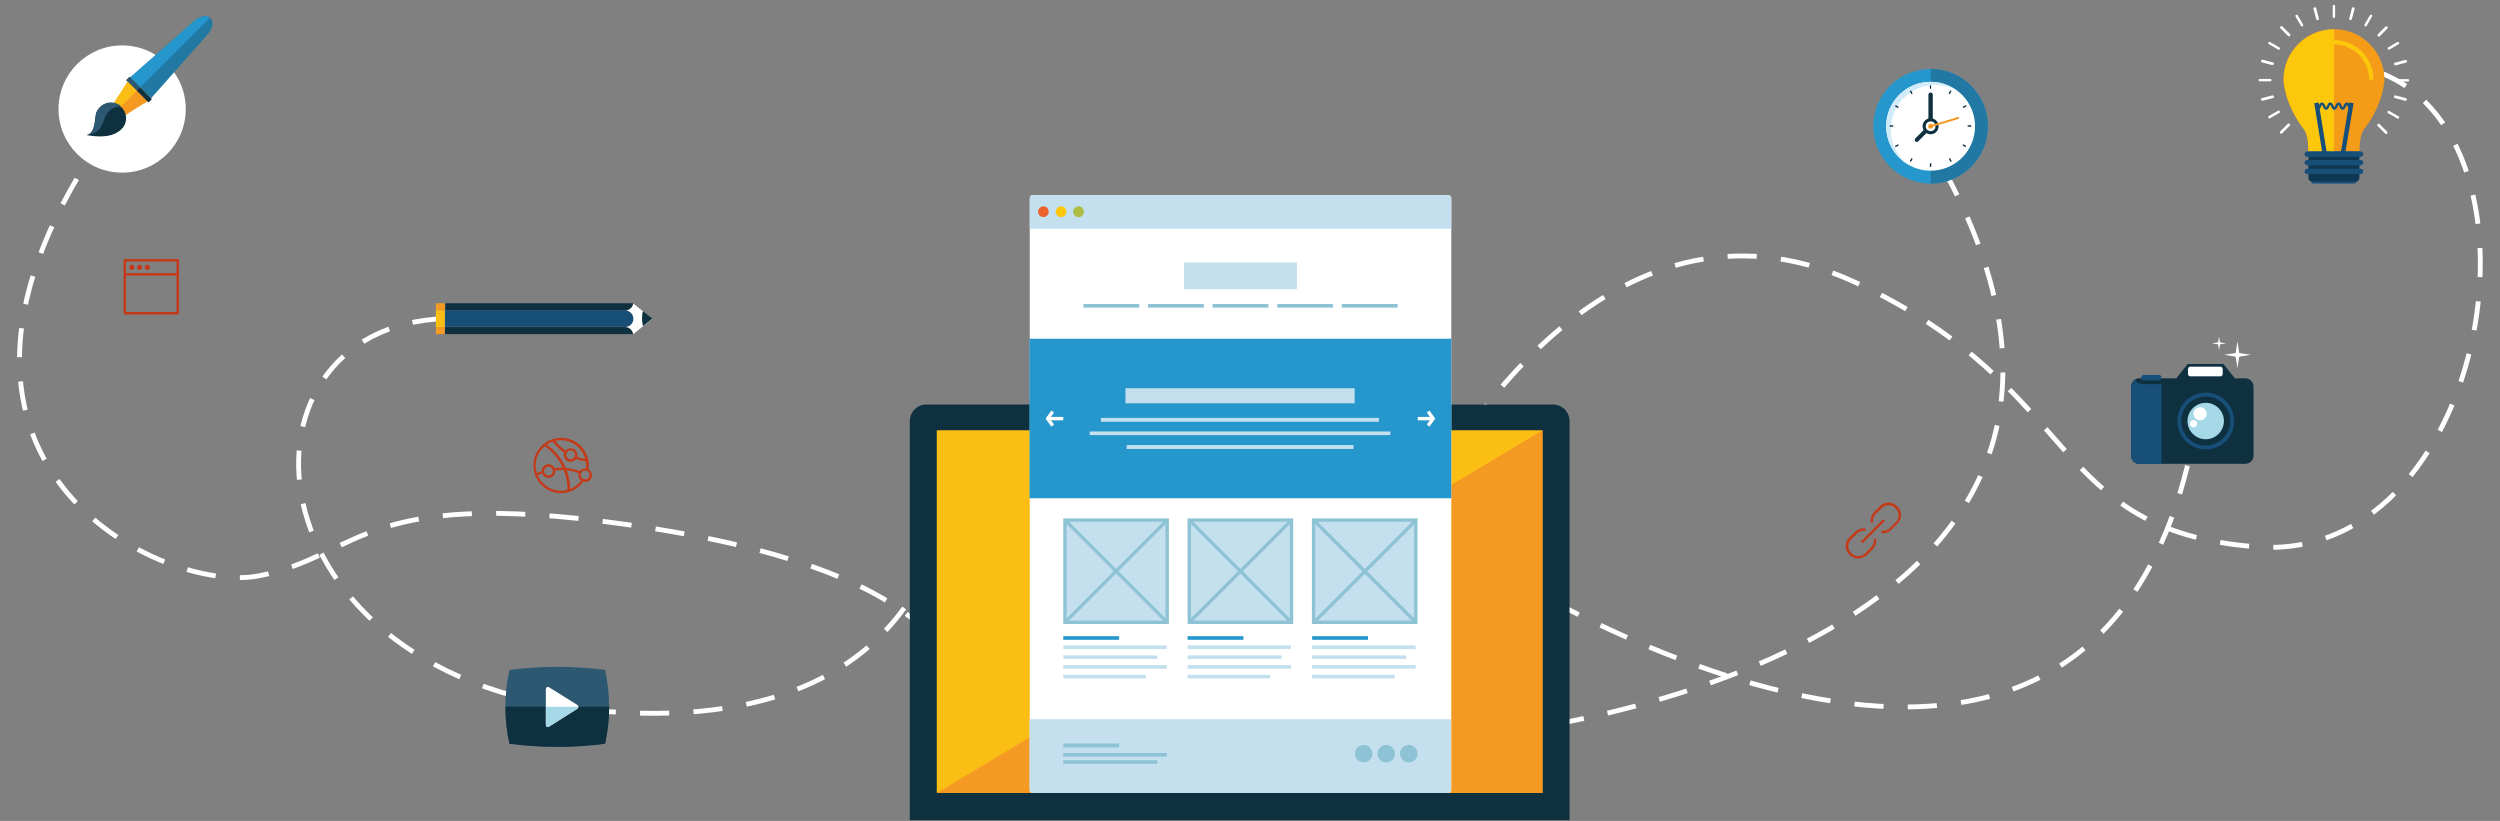 <?xml version="1.0" encoding="utf-8"?>
<!-- Generator: Adobe Illustrator 19.0.0, SVG Export Plug-In . SVG Version: 6.00 Build 0)  -->
<svg version="1.1" id="Layer_1" xmlns="http://www.w3.org/2000/svg" xmlns:xlink="http://www.w3.org/1999/xlink" x="0px" y="0px"
	 viewBox="0 0 1029.6 338.1" style="enable-background:new 0 0 1029.6 338.1;" xml:space="preserve">
<rect x="0" y="0" width="1029.6" height="338.1" fill="#808080" stroke="none"/>
<style type="text/css">
	.st0{fill:none;stroke:#FFFFFF;stroke-width:2;stroke-miterlimit:10;stroke-dasharray:12,10;}
	.st1{fill:#0E303F;}
	.st2{fill:#FBBE14;}
	.st3{fill:#F49921;}
	.st4{fill:#FFFFFF;}
	.st5{fill:#C4E0EE;}
	.st6{fill:#2597CC;}
	.st7{fill:#8EC3D5;}
	.st8{fill:none;}
	.st9{fill:#B0BD45;}
	.st10{fill:#FDC70C;}
	.st11{fill:#EB622B;}
	.st12{fill:#174F79;}
	.st13{fill:#F49C18;}
	.st14{fill:#0E3753;}
	.st15{fill:#2178A2;}
	.st16{fill:#2D5871;}
	.st17{fill:#A5D9E7;}
	.st18{fill:#C43917;}
	.st19{fill:#D1EBFA;}
</style>
<g id="XMLID_53_">
	<path id="XMLID_55_" class="st0" d="M391.8,280.1c0,0,3-42.6-123.2-62.5c-120.3-19-118.6,11.1-162.2,19.6
		C65.8,245-54.7,187.6,49.3,47"/>
	<path id="XMLID_595_" class="st0" d="M391.8,188.4c0,0,5.4,115.2-141,104.7c-154-11-161.2-164-62.5-161.9"/>
	<path id="XMLID_592_" class="st0" d="M601.5,225.5c0,0,256.3,172.7,301.3-42.1"/>
	<path id="XMLID_593_" class="st0" d="M618.8,301.7c0,0,298.5-32.8,177-240.3"/>
	<path id="XMLID_591_" class="st0" d="M593.5,195c0,0,67-126.8,170.6-78.7c94.5,43.9,78.6,102.2,165.1,108.9
		c100,7.7,127.4-185.3,38.9-198.4"/>
	<g id="XMLID_581_">
		<path id="XMLID_584_" class="st1" d="M646.4,337.8V173.4c0-3.7-3-6.8-6.8-6.8H381.5c-3.7,0-6.8,3-6.8,6.8v164.4H646.4z"/>
		<rect id="XMLID_583_" x="385.8" y="177.2" class="st2" width="249.4" height="149.3"/>
		<polygon id="XMLID_582_" class="st3" points="385.8,326.6 635.3,177.2 635.3,326.6 		"/>
	</g>
	<g id="XMLID_422_">
		<path id="XMLID_520_" class="st4" d="M597.7,325.3c0,0.7-0.6,1.3-1.3,1.3h-171c-0.7,0-1.3-0.6-1.3-1.3V81.6c0-0.7,0.6-1.3,1.3-1.3
			h171c0.7,0,1.3,0.6,1.3,1.3V325.3z"/>
		<path id="XMLID_519_" class="st5" d="M597.7,94.3V81.6c0-0.7-0.6-1.3-1.3-1.3h-171c-0.7,0-1.3,0.6-1.3,1.3v12.6H597.7z"/>
		<path id="XMLID_518_" class="st5" d="M424,296.2v29.1c0,0.7,0.6,1.3,1.3,1.3h171c0.7,0,1.3-0.6,1.3-1.3v-29.1H424z"/>
		<rect id="XMLID_517_" x="424" y="139.5" class="st6" width="173.7" height="65.7"/>
		<g id="XMLID_511_">
			<rect id="XMLID_516_" x="463.5" y="159.9" class="st5" width="94.4" height="6.2"/>
			<g id="XMLID_512_">
				<rect id="XMLID_515_" x="453.4" y="172.1" class="st5" width="114.5" height="1.6"/>
				<rect id="XMLID_514_" x="448.8" y="177.7" class="st5" width="123.8" height="1.5"/>
				<rect id="XMLID_513_" x="464" y="183.3" class="st5" width="93.4" height="1.6"/>
			</g>
		</g>
		<rect id="XMLID_510_" x="487.6" y="108.1" class="st5" width="46.5" height="11"/>
		<g id="XMLID_504_">
			<rect id="XMLID_509_" x="446.2" y="125.2" class="st7" width="23" height="1.5"/>
			<rect id="XMLID_508_" x="472.8" y="125.2" class="st7" width="23" height="1.5"/>
			<rect id="XMLID_507_" x="499.4" y="125.2" class="st7" width="23" height="1.5"/>
			<rect id="XMLID_506_" x="526" y="125.2" class="st7" width="23" height="1.5"/>
			<rect id="XMLID_505_" x="552.6" y="125.2" class="st7" width="23" height="1.5"/>
		</g>
		<g id="XMLID_493_">
			<g id="XMLID_499_">
				<g id="XMLID_502_">
					<polygon id="XMLID_503_" class="st4" points="588.7,175.7 587.6,174.8 589.4,172.4 587.6,169.9 588.7,169.1 591.1,172.4 
						588.7,175.7 					"/>
				</g>
				<g id="XMLID_500_">
					<polygon id="XMLID_501_" class="st4" points="590.3,173.1 583.9,173.1 583.9,171.7 590.3,171.7 590.3,173.1 					"/>
				</g>
			</g>
			<g id="XMLID_494_">
				<g id="XMLID_497_">
					<polygon id="XMLID_498_" class="st4" points="433,175.7 430.6,172.4 433,169.1 434.1,169.9 432.3,172.4 434.1,174.8 433,175.7 
											"/>
				</g>
				<g id="XMLID_495_">
					<polygon id="XMLID_496_" class="st4" points="437.9,173.1 431.5,173.1 431.5,171.7 437.9,171.7 437.9,173.1 					"/>
				</g>
			</g>
		</g>
		<g id="XMLID_482_">
			<g id="XMLID_488_">
				<rect id="XMLID_492_" x="438.6" y="214.2" class="st5" width="42.1" height="42.1"/>
				<path id="XMLID_489_" class="st7" d="M480,214.9v40.7h-40.7v-40.7H480 M481.4,213.5h-43.5V257h43.5V213.5L481.4,213.5z"/>
			</g>
			<g id="XMLID_483_">
				<g id="XMLID_486_">
					<path id="XMLID_487_" class="st7" d="M439.3,256.3c-0.2,0-0.4-0.1-0.5-0.2c-0.3-0.3-0.3-0.7,0-1l40.7-40.7c0.3-0.3,0.7-0.3,1,0
						c0.3,0.3,0.3,0.7,0,1l-40.7,40.7C439.7,256.2,439.5,256.3,439.3,256.3L439.3,256.3z"/>
				</g>
				<g id="XMLID_484_">
					<path id="XMLID_485_" class="st7" d="M480,256.3c-0.2,0-0.4-0.1-0.5-0.2l-40.7-40.7c-0.3-0.3-0.3-0.7,0-1c0.3-0.3,0.7-0.3,1,0
						l40.7,40.7c0.3,0.3,0.3,0.7,0,1C480.3,256.2,480.2,256.3,480,256.3L480,256.3z"/>
				</g>
			</g>
		</g>
		<g id="XMLID_471_">
			<g id="XMLID_477_">
				<rect id="XMLID_481_" x="489.8" y="214.2" class="st5" width="42.1" height="42.1"/>
				<path id="XMLID_478_" class="st7" d="M531.2,214.9v40.7h-40.7v-40.7H531.2 M532.6,213.5h-43.5V257h43.5V213.5L532.6,213.5z"/>
			</g>
			<g id="XMLID_472_">
				<g id="XMLID_475_">
					<path id="XMLID_476_" class="st7" d="M490.5,256.3c-0.2,0-0.4-0.1-0.5-0.2c-0.3-0.3-0.3-0.7,0-1l40.7-40.7c0.3-0.3,0.7-0.3,1,0
						c0.3,0.3,0.3,0.7,0,1L491,256.1C490.9,256.2,490.7,256.3,490.5,256.3L490.5,256.3z"/>
				</g>
				<g id="XMLID_473_">
					<path id="XMLID_474_" class="st7" d="M531.2,256.3c-0.2,0-0.4-0.1-0.5-0.2L490,215.4c-0.3-0.3-0.3-0.7,0-1c0.3-0.3,0.7-0.3,1,0
						l40.7,40.7c0.3,0.3,0.3,0.7,0,1C531.6,256.2,531.4,256.3,531.2,256.3L531.2,256.3z"/>
				</g>
			</g>
		</g>
		<g id="XMLID_460_">
			<g id="XMLID_466_">
				<rect id="XMLID_470_" x="541.1" y="214.2" class="st5" width="42.1" height="42.1"/>
				<path id="XMLID_467_" class="st7" d="M582.4,214.9v40.7h-40.7v-40.7H582.4 M583.8,213.5h-43.5V257h43.5V213.5L583.8,213.5z"/>
			</g>
			<g id="XMLID_461_">
				<g id="XMLID_464_">
					<path id="XMLID_465_" class="st7" d="M541.8,256.3c-0.2,0-0.4-0.1-0.5-0.2c-0.3-0.3-0.3-0.7,0-1l40.7-40.7c0.3-0.3,0.7-0.3,1,0
						c0.3,0.3,0.3,0.7,0,1l-40.7,40.7C542.1,256.2,541.9,256.3,541.8,256.3L541.8,256.3z"/>
				</g>
				<g id="XMLID_462_">
					<path id="XMLID_463_" class="st7" d="M582.4,256.3c-0.2,0-0.4-0.1-0.5-0.2l-40.7-40.7c-0.3-0.3-0.3-0.7,0-1
						c0.3-0.3,0.7-0.3,1,0l40.7,40.7c0.3,0.3,0.3,0.7,0,1C582.8,256.2,582.6,256.3,582.4,256.3L582.4,256.3z"/>
				</g>
			</g>
		</g>
		<g id="XMLID_455_">
			<g id="XMLID_458_">
				<path id="XMLID_459_" class="st8" d="M541.7,255.6"/>
			</g>
			<g id="XMLID_456_">
				<path id="XMLID_457_" class="st8" d="M582.4,214.9"/>
			</g>
		</g>
		<g id="XMLID_448_">
			<rect id="XMLID_454_" x="437.9" y="265.8" class="st5" width="42.6" height="1.5"/>
			<rect id="XMLID_453_" x="437.9" y="269.9" class="st5" width="38.7" height="1.5"/>
			<rect id="XMLID_452_" x="437.9" y="273.9" class="st5" width="42.6" height="1.5"/>
			<rect id="XMLID_451_" x="437.9" y="277.9" class="st5" width="34" height="1.5"/>
			<g id="XMLID_449_">
				<rect id="XMLID_450_" x="437.9" y="262" class="st6" width="23" height="1.5"/>
			</g>
		</g>
		<g id="XMLID_443_">
			<rect id="XMLID_447_" x="437.9" y="310.1" class="st7" width="42.6" height="1.5"/>
			<rect id="XMLID_446_" x="437.9" y="313.1" class="st7" width="38.7" height="1.5"/>
			<g id="XMLID_444_">
				<rect id="XMLID_445_" x="437.9" y="306.2" class="st7" width="23" height="1.6"/>
			</g>
		</g>
		<g id="XMLID_436_">
			<rect id="XMLID_442_" x="489.1" y="265.8" class="st5" width="42.6" height="1.5"/>
			<rect id="XMLID_441_" x="489.1" y="269.9" class="st5" width="38.7" height="1.5"/>
			<rect id="XMLID_440_" x="489.1" y="273.9" class="st5" width="42.6" height="1.5"/>
			<rect id="XMLID_439_" x="489.1" y="277.9" class="st5" width="34" height="1.5"/>
			<g id="XMLID_437_">
				<rect id="XMLID_438_" x="489.1" y="262" class="st6" width="23" height="1.5"/>
			</g>
		</g>
		<g id="XMLID_429_">
			<rect id="XMLID_435_" x="540.4" y="265.8" class="st5" width="42.6" height="1.5"/>
			<rect id="XMLID_434_" x="540.4" y="269.9" class="st5" width="38.7" height="1.5"/>
			<rect id="XMLID_433_" x="540.4" y="273.9" class="st5" width="42.6" height="1.5"/>
			<rect id="XMLID_432_" x="540.4" y="277.9" class="st5" width="34" height="1.5"/>
			<g id="XMLID_430_">
				<rect id="XMLID_431_" x="540.4" y="262" class="st6" width="23" height="1.5"/>
			</g>
		</g>
		<path id="XMLID_428_" class="st7" d="M583.8,310.4c0,2-1.6,3.6-3.6,3.6c-2,0-3.6-1.6-3.6-3.6c0-2,1.6-3.6,3.6-3.6
			C582.2,306.8,583.8,308.4,583.8,310.4z"/>
		<circle id="XMLID_427_" class="st7" cx="570.9" cy="310.4" r="3.6"/>
		<path id="XMLID_426_" class="st7" d="M565.2,310.4c0,2-1.6,3.6-3.6,3.6c-2,0-3.6-1.6-3.6-3.6c0-2,1.6-3.6,3.6-3.6
			C563.6,306.8,565.2,308.4,565.2,310.4z"/>
		<circle id="XMLID_425_" class="st9" cx="444.2" cy="87.2" r="2.2"/>
		<path id="XMLID_424_" class="st10" d="M439.2,87.2c0,1.2-1,2.2-2.2,2.2c-1.2,0-2.2-1-2.2-2.2c0-1.2,1-2.2,2.2-2.2
			C438.2,84.9,439.2,85.9,439.2,87.2z"/>
		<path id="XMLID_423_" class="st11" d="M431.9,87.2c0,1.2-1,2.2-2.2,2.2c-1.2,0-2.2-1-2.2-2.2c0-1.2,1-2.2,2.2-2.2
			C430.9,84.9,431.9,85.9,431.9,87.2z"/>
	</g>
	<g id="XMLID_411_">
		<g id="XMLID_412_">
			<path id="XMLID_421_" class="st1" d="M183.3,124.9h77.5c-0.2,1.5-1.4,2.7-2.9,2.9h-74.5V124.9z"/>
			<path id="XMLID_420_" class="st12" d="M183.3,134.7v-6.9h74.5h0c0,0,0,0,0,0c0,0,0,0,0,0c1.7,0.2,3,1.7,3,3.4
				c0,1.8-1.3,3.2-3,3.4c0,0,0,0,0,0c0,0,0,0,0,0l0,0H183.3z"/>
			<path id="XMLID_419_" class="st1" d="M257.8,134.7c1.5,0.2,2.7,1.4,2.9,2.9l-77.5,0v-2.9H257.8z"/>
			<path id="XMLID_418_" class="st4" d="M260.8,137.6c-0.2-1.5-1.4-2.7-2.9-2.9l0,0c0,0,0,0,0,0c0,0,0,0,0,0c1.7-0.2,3-1.7,3-3.4
				c0-1.8-1.3-3.2-3-3.4c0,0,0,0,0,0c0,0,0,0,0,0h0c1.5-0.2,2.7-1.4,2.9-2.9l7.9,6.3L260.8,137.6z"/>
			<path id="XMLID_417_" class="st1" d="M264.8,128.1l3.9,3.1l-3.9,3.1c-0.2-1-0.4-2-0.4-3.1C264.4,130.2,264.5,129.1,264.8,128.1z"
				/>
			<g id="XMLID_413_">
				<rect id="XMLID_416_" x="179.5" y="124.9" class="st3" width="3.7" height="2.9"/>
				<rect id="XMLID_415_" x="179.5" y="127.8" class="st2" width="3.7" height="6.9"/>
				<rect id="XMLID_414_" x="179.5" y="134.7" class="st3" width="3.7" height="2.9"/>
			</g>
		</g>
	</g>
	<g id="XMLID_409_">
		<circle id="XMLID_410_" class="st4" cx="50.3" cy="44.9" r="26.2"/>
	</g>
	<g id="XMLID_348_">
		<g id="XMLID_407_">
			<path id="XMLID_408_" class="st12" d="M952.8,75.6h16.7c0.6,0,1.1-0.5,1.1-1.1c0-0.6-0.5-1.1-1.1-1.1h-16.7
				c-0.6,0-1.1,0.5-1.1,1.1C951.8,75.1,952.2,75.6,952.8,75.6L952.8,75.6z"/>
		</g>
		<g id="XMLID_368_">
			<g id="XMLID_405_">
				<path id="XMLID_406_" class="st4" d="M961.2,7.4c-0.3,0-0.5-0.2-0.5-0.5V2.5c0-0.3,0.2-0.5,0.5-0.5s0.5,0.2,0.5,0.5v4.3
					C961.7,7.2,961.5,7.4,961.2,7.4L961.2,7.4z"/>
			</g>
			<g id="XMLID_403_">
				<path id="XMLID_404_" class="st4" d="M968,8.3c0,0-0.1,0-0.1,0c-0.3-0.1-0.5-0.4-0.4-0.7l1.1-4.2c0.1-0.3,0.4-0.5,0.7-0.4
					c0.3,0.1,0.5,0.4,0.4,0.7l-1.1,4.2C968.4,8.1,968.2,8.3,968,8.3L968,8.3z"/>
			</g>
			<g id="XMLID_401_">
				<path id="XMLID_402_" class="st4" d="M974.3,10.9c-0.1,0-0.2,0-0.3-0.1c-0.3-0.1-0.3-0.5-0.2-0.7l2.2-3.8
					c0.1-0.3,0.5-0.3,0.7-0.2c0.3,0.1,0.3,0.5,0.2,0.7l-2.2,3.8C974.7,10.8,974.5,10.9,974.3,10.9L974.3,10.9z"/>
			</g>
			<g id="XMLID_399_">
				<path id="XMLID_400_" class="st4" d="M979.7,15.1c-0.1,0-0.3-0.1-0.4-0.2c-0.2-0.2-0.2-0.5,0-0.8l3.1-3.1c0.2-0.2,0.5-0.2,0.8,0
					c0.2,0.2,0.2,0.5,0,0.8l-3.1,3.1C980,15.1,979.9,15.1,979.7,15.1L979.7,15.1z"/>
			</g>
			<g id="XMLID_397_">
				<path id="XMLID_398_" class="st4" d="M983.9,20.5c-0.2,0-0.4-0.1-0.5-0.3c-0.1-0.3-0.1-0.6,0.2-0.7l3.7-2.2
					c0.3-0.1,0.6-0.1,0.7,0.2c0.1,0.3,0.1,0.6-0.2,0.7l-3.7,2.2C984.1,20.5,984,20.5,983.9,20.5L983.9,20.5z"/>
			</g>
			<g id="XMLID_395_">
				<path id="XMLID_396_" class="st4" d="M986.5,26.9c-0.2,0-0.5-0.2-0.5-0.4c-0.1-0.3,0.1-0.6,0.4-0.7l4.2-1.1
					c0.3-0.1,0.6,0.1,0.7,0.4c0.1,0.3-0.1,0.6-0.4,0.7l-4.2,1.1C986.6,26.9,986.5,26.9,986.5,26.9L986.5,26.9z"/>
			</g>
			<g id="XMLID_393_">
				<path id="XMLID_394_" class="st4" d="M991.7,33.6h-4.3c-0.3,0-0.5-0.2-0.5-0.5c0-0.3,0.2-0.5,0.5-0.5h4.3c0.3,0,0.5,0.2,0.5,0.5
					C992.2,33.4,992,33.6,991.7,33.6L991.7,33.6z"/>
			</g>
			<g id="XMLID_391_">
				<path id="XMLID_392_" class="st4" d="M990.6,41.5c0,0-0.1,0-0.1,0l-4.2-1.1c-0.3-0.1-0.5-0.4-0.4-0.7c0.1-0.3,0.4-0.5,0.7-0.4
					l4.2,1.1c0.3,0.1,0.5,0.4,0.4,0.7C991.1,41.4,990.9,41.5,990.6,41.5L990.6,41.5z"/>
			</g>
			<g id="XMLID_389_">
				<path id="XMLID_390_" class="st4" d="M987.6,48.9c-0.1,0-0.2,0-0.3-0.1l-3.8-2.2c-0.3-0.1-0.3-0.5-0.2-0.7
					c0.1-0.3,0.5-0.3,0.7-0.2l3.8,2.2c0.3,0.1,0.3,0.5,0.2,0.7C987.9,48.8,987.8,48.9,987.6,48.9L987.6,48.9z"/>
			</g>
			<g id="XMLID_387_">
				<path id="XMLID_388_" class="st4" d="M982.7,55.2c-0.1,0-0.3-0.1-0.4-0.2l-3.1-3.1c-0.2-0.2-0.2-0.5,0-0.8
					c0.2-0.2,0.5-0.2,0.8,0l3.1,3.1c0.2,0.2,0.2,0.5,0,0.8C983,55.2,982.9,55.2,982.7,55.2L982.7,55.2z"/>
			</g>
			<g id="XMLID_385_">
				<path id="XMLID_386_" class="st4" d="M939.5,55.1c-0.1,0-0.3-0.1-0.4-0.2c-0.2-0.2-0.2-0.5,0-0.8l3.1-3.1c0.2-0.2,0.5-0.2,0.8,0
					c0.2,0.2,0.2,0.5,0,0.8l-3.1,3.1C939.8,55.1,939.7,55.1,939.5,55.1L939.5,55.1z"/>
			</g>
			<g id="XMLID_383_">
				<path id="XMLID_384_" class="st4" d="M934.7,48.8c-0.2,0-0.4-0.1-0.5-0.3c-0.1-0.3-0.1-0.6,0.2-0.7l3.8-2.2
					c0.3-0.1,0.6-0.1,0.7,0.2c0.1,0.3,0.1,0.6-0.2,0.7l-3.8,2.2C934.9,48.8,934.8,48.8,934.7,48.8L934.7,48.8z"/>
			</g>
			<g id="XMLID_381_">
				<path id="XMLID_382_" class="st4" d="M931.7,41.5c-0.2,0-0.5-0.2-0.5-0.4c-0.1-0.3,0.1-0.6,0.4-0.7l4.2-1.1
					c0.3-0.1,0.6,0.1,0.7,0.4c0.1,0.3-0.1,0.6-0.4,0.7l-4.2,1.1C931.8,41.4,931.7,41.5,931.7,41.5L931.7,41.5z"/>
			</g>
			<g id="XMLID_379_">
				<path id="XMLID_380_" class="st4" d="M935,33.5h-4.3c-0.3,0-0.5-0.2-0.5-0.5c0-0.3,0.2-0.5,0.5-0.5h4.3c0.3,0,0.5,0.2,0.5,0.5
					C935.5,33.3,935.3,33.5,935,33.5L935,33.5z"/>
			</g>
			<g id="XMLID_377_">
				<path id="XMLID_378_" class="st4" d="M935.9,26.8c0,0-0.1,0-0.1,0l-4.2-1.1c-0.3-0.1-0.5-0.4-0.4-0.7c0.1-0.3,0.4-0.5,0.7-0.4
					l4.2,1.1c0.3,0.1,0.5,0.4,0.4,0.7C936.3,26.6,936.1,26.8,935.9,26.8L935.9,26.8z"/>
			</g>
			<g id="XMLID_375_">
				<path id="XMLID_376_" class="st4" d="M938.5,20.5c-0.1,0-0.2,0-0.3-0.1l-3.8-2.2c-0.3-0.1-0.3-0.5-0.2-0.7
					c0.1-0.3,0.5-0.3,0.7-0.2l3.8,2.2c0.3,0.1,0.3,0.5,0.2,0.7C938.9,20.4,938.7,20.5,938.5,20.5L938.5,20.5z"/>
			</g>
			<g id="XMLID_373_">
				<path id="XMLID_374_" class="st4" d="M942.7,15c-0.1,0-0.3-0.1-0.4-0.2l-3.1-3.1c-0.2-0.2-0.2-0.5,0-0.8c0.2-0.2,0.5-0.2,0.8,0
					l3.1,3.1c0.2,0.2,0.2,0.5,0,0.8C942.9,15,942.8,15,942.7,15L942.7,15z"/>
			</g>
			<g id="XMLID_371_">
				<path id="XMLID_372_" class="st4" d="M948.1,10.9c-0.2,0-0.4-0.1-0.5-0.3l-2.2-3.8c-0.1-0.3-0.1-0.6,0.2-0.7
					c0.3-0.1,0.6-0.1,0.7,0.2l2.2,3.8c0.1,0.3,0.1,0.6-0.2,0.7C948.3,10.9,948.2,10.9,948.1,10.9L948.1,10.9z"/>
			</g>
			<g id="XMLID_369_">
				<path id="XMLID_370_" class="st4" d="M954.4,8.3c-0.2,0-0.5-0.2-0.5-0.4l-1.1-4.2c-0.1-0.3,0.1-0.6,0.4-0.7
					c0.3-0.1,0.6,0.1,0.7,0.4l1.1,4.2c0.1,0.3-0.1,0.6-0.4,0.7C954.5,8.3,954.5,8.3,954.4,8.3L954.4,8.3z"/>
			</g>
		</g>
		<path id="XMLID_367_" class="st13" d="M940.4,32.8c0-11.5,9.3-20.8,20.8-20.8c11.5,0,20.8,9.3,20.8,20.8c0,0.7-0.5,10.3-8.3,20.3
			c-2.3,3-1.9,9.1-1.9,9.1c-3.2,0-5.9,0-9.1,0c-1,0-2,0-2.9,0c-3.2,0-5.9,0-9.1,0c0,0,0.4-6.1-1.8-9.1
			C940.9,43.1,940.4,33.5,940.4,32.8z"/>
		<path id="XMLID_366_" class="st10" d="M961.2,62.3c-3.2,0-7.4,0-10.6,0c0,0,0.4-6.1-1.8-9.1c-7.8-10.1-8.3-19.7-8.3-20.3
			c0-11.5,9.3-20.8,20.8-20.8"/>
		<g id="XMLID_364_">
			<path id="XMLID_365_" class="st10" d="M977.5,32.8h-1.8c0-8-6.5-14.5-14.5-14.5v-1.8C970.2,16.5,977.5,23.8,977.5,32.8
				L977.5,32.8z"/>
		</g>
		<g id="XMLID_356_">
			<g id="XMLID_359_">
				<g id="XMLID_362_">
					<polygon id="XMLID_363_" class="st12" points="965.7,64 963.9,63.7 967.5,42.2 969.3,42.5 965.7,64 					"/>
				</g>
				<g id="XMLID_360_">
					<polygon id="XMLID_361_" class="st12" points="956.6,64 953.1,42.5 954.9,42.2 958.4,63.7 956.6,64 					"/>
				</g>
			</g>
			<g id="XMLID_357_">
				<path id="XMLID_358_" class="st12" d="M968.2,45.2c-0.7,0-1.1-0.7-1.3-1.3c-0.1-0.2-0.3-0.7-0.4-0.7c-0.1,0-0.3,0.5-0.4,0.7
					c-0.2,0.5-0.6,1.3-1.3,1.3c-0.7,0-1.1-0.7-1.3-1.3c-0.1-0.2-0.3-0.7-0.4-0.7c-0.1,0-0.3,0.5-0.4,0.7c-0.2,0.5-0.6,1.3-1.3,1.3
					c-0.7,0-1.1-0.7-1.3-1.3c-0.1-0.2-0.3-0.7-0.4-0.7c-0.1,0-0.3,0.5-0.4,0.7c-0.2,0.5-0.6,1.3-1.3,1.3c-0.7,0-1.1-0.7-1.3-1.3
					c-0.1-0.2-0.3-0.7-0.4-0.7c-0.1,0-0.3,0.5-0.4,0.7c-0.2,0.5-0.6,1.3-1.3,1.3v-1c0.1,0,0.3-0.5,0.4-0.7c0.2-0.5,0.6-1.3,1.3-1.3
					c0.7,0,1.1,0.7,1.3,1.3c0.1,0.2,0.3,0.7,0.4,0.7c0.1,0,0.3-0.5,0.4-0.7c0.2-0.5,0.6-1.3,1.3-1.3c0.7,0,1.1,0.7,1.3,1.3
					c0.1,0.2,0.3,0.7,0.4,0.7c0.1,0,0.3-0.5,0.4-0.7c0.2-0.5,0.6-1.3,1.3-1.3c0.7,0,1.1,0.7,1.3,1.3c0.1,0.2,0.3,0.7,0.4,0.7
					c0.1,0,0.3-0.5,0.4-0.7c0.2-0.5,0.6-1.3,1.3-1.3c0.7,0,1.1,0.7,1.3,1.3c0.1,0.2,0.3,0.7,0.4,0.7V45.2L968.2,45.2z"/>
			</g>
		</g>
		<path id="XMLID_355_" class="st14" d="M971.7,62.5v10.9c0,0.7-0.6,1.3-1.3,1.3H952c-0.7,0-1.3-0.6-1.3-1.3V62.5H971.7z"/>
		<g id="XMLID_353_">
			<path id="XMLID_354_" class="st12" d="M972.2,64.6h-22c-0.6,0-1.1-0.5-1.1-1.1c0-0.6,0.5-1.1,1.1-1.1h22c0.6,0,1.1,0.5,1.1,1.1
				C973.2,64.1,972.8,64.6,972.2,64.6L972.2,64.6z"/>
		</g>
		<g id="XMLID_351_">
			<path id="XMLID_352_" class="st12" d="M972.2,68.1h-22c-0.6,0-1.1-0.5-1.1-1.1c0-0.6,0.5-1.1,1.1-1.1h22c0.6,0,1.1,0.5,1.1,1.1
				C973.2,67.6,972.8,68.1,972.2,68.1L972.2,68.1z"/>
		</g>
		<g id="XMLID_349_">
			<path id="XMLID_350_" class="st12" d="M972.2,71.7h-22c-0.6,0-1.1-0.5-1.1-1.1c0-0.6,0.5-1.1,1.1-1.1h22c0.6,0,1.1,0.5,1.1,1.1
				C973.2,71.2,972.8,71.7,972.2,71.7L972.2,71.7z"/>
		</g>
	</g>
	<g id="XMLID_339_">
		<path id="XMLID_347_" class="st3" d="M50.6,48.2c-2.5,1.6-6.1-2-4.5-4.5c2.9-4.4,4.7-7.2,7.5-11.7c3.3,2.6,6.2,5.6,8.8,8.8
			C57.8,43.5,54.9,45.2,50.6,48.2z"/>
		<path id="XMLID_346_" class="st15" d="M85.3,14.4c5.3-5.9,0.3-10.8-5.6-5.5c-9.9,8.8-16.2,14.3-26.1,23c2.9,2.9,5.8,5.8,8.6,8.6
			C71,30.6,76.5,24.3,85.3,14.4z"/>
		
			<rect id="XMLID_345_" x="50.8" y="36" transform="matrix(0.707 0.707 -0.707 0.707 42.88 -29.705)" class="st1" width="13" height="1.9"/>
		<path id="XMLID_344_" class="st1" d="M39.4,47.4c-0.4,2.2-0.3,7.7-3.8,8.2c0,0,7.4,1.7,12-0.7c1.1-0.6,1.9-1.1,2.8-2.1
			c2.3-2.6,2-6.6-0.7-8.9c-2.6-2.3-6.6-2-8.9,0.7C40.1,45.3,39.6,46.3,39.4,47.4z"/>
		<path id="XMLID_343_" class="st2" d="M49.8,43.9l6.6-6.6l-3.8-3.8c-2,3.2-3.5,5.7-5.7,8.9C47.9,42.6,48.9,43.1,49.8,43.9
			C49.8,43.8,49.8,43.9,49.8,43.9z"/>
		<path id="XMLID_342_" class="st6" d="M57.7,36L86.4,7.3c-1.4-1.1-3.9-0.8-6.7,1.6c-9.9,8.8-16.2,14.3-26.1,23L57.7,36z"/>
		<polygon id="XMLID_341_" class="st16" points="57.7,36 53.7,31.9 53.4,31.6 52,33 52.5,33.5 56.4,37.3 		"/>
		<path id="XMLID_340_" class="st16" d="M42.7,49.7c1.9-6.4,7.2-5.9,7.2-5.9c0,0-0.1-0.1-0.1-0.1c-0.8-0.7-1.8-1.2-2.9-1.4
			c-2.2-0.4-4.5,0.3-6,2.1c-0.7,0.9-1.2,1.9-1.4,2.9c-0.4,2.2-0.3,7.7-3.8,8.2C35.6,55.5,40.8,56.1,42.7,49.7z"/>
	</g>
	<g id="XMLID_325_">
		<polygon id="XMLID_338_" class="st4" points="921.5,140.6 920.7,145.4 916,146.1 920.7,146.9 921.5,151.6 922.2,146.9 927,146.1 
			922.2,145.4 		"/>
		<polygon id="XMLID_337_" class="st4" points="913.9,138.6 913.5,141 911,141.4 913.5,141.8 913.9,144.3 914.3,141.8 916.8,141.4 
			914.3,141 		"/>
		<g id="XMLID_326_">
			<g id="XMLID_327_">
				<path id="XMLID_336_" class="st1" d="M924.7,155.8h-4.3l-4.7-5.9H901l-4.7,5.9H881c-1.8,0-3.3,1.5-3.3,3.3v28.6
					c0,1.8,1.5,3.3,3.3,3.3h43.8c1.8,0,3.3-1.5,3.3-3.3v-28.6C928,157.3,926.5,155.8,924.7,155.8z"/>
				<circle id="XMLID_335_" class="st12" cx="908.4" cy="173.4" r="11.7"/>
				<circle id="XMLID_334_" class="st1" cx="908.4" cy="173.4" r="10.1"/>
				<circle id="XMLID_333_" class="st17" cx="908.4" cy="173.4" r="7.5"/>
				<circle id="XMLID_332_" class="st4" cx="906.1" cy="170.4" r="2.7"/>
				<circle id="XMLID_331_" class="st4" cx="903.4" cy="174.5" r="1.5"/>
				<path id="XMLID_330_" class="st12" d="M882.2,158.1c-1.3,0-2.3-0.7-2.9-1.7c-0.9,0.6-1.6,1.6-1.6,2.8v28.6
					c0,1.8,1.5,3.3,3.3,3.3h9.2v-32.9H882.2z"/>
				<path id="XMLID_329_" class="st12" d="M890.1,155.8c0,0.5-0.4,0.9-0.9,0.9h-6.4c-0.5,0-0.9-0.4-0.9-0.9v-0.5
					c0-0.5,0.4-0.9,0.9-0.9h6.4c0.5,0,0.9,0.4,0.9,0.9V155.8z"/>
				<path id="XMLID_328_" class="st4" d="M915.4,154c0,0.5-0.4,1-1,1h-12.3c-0.5,0-1-0.4-1-1v-2c0-0.5,0.4-1,1-1h12.3
					c0.5,0,1,0.4,1,1V154z"/>
			</g>
		</g>
	</g>
	<g id="XMLID_317_">
		<g id="XMLID_318_">
			<g id="XMLID_319_">
				<g id="XMLID_320_">
					<path id="XMLID_324_" class="st16" d="M249.2,306.3c-13.1,1.7-26.3,1.7-39.4,0c-2.2-10.1-2.2-20.3,0-30.4
						c13.1-1.7,26.3-1.7,39.4,0C251.4,286.1,251.4,296.2,249.2,306.3z"/>
					<path id="XMLID_323_" class="st1" d="M209.8,306.3c13.1,1.7,26.3,1.7,39.4,0c1.1-5.1,1.7-10.2,1.7-15.3h-42.7
						C208.1,296.2,208.7,301.2,209.8,306.3z"/>
					<path id="XMLID_322_" class="st4" d="M237.6,290.2c0.8,0.5,0.8,1.3,0,1.8l-11.4,7.2c-0.8,0.5-1.4,0.1-1.4-0.9V284
						c0-1,0.6-1.4,1.4-0.9L237.6,290.2z"/>
					<path id="XMLID_321_" class="st17" d="M224.8,298.3c0,1,0.6,1.4,1.4,0.9l11.4-7.2c0.4-0.3,0.6-0.6,0.6-0.9h-13.4V298.3z"/>
				</g>
			</g>
		</g>
	</g>
	<g id="XMLID_295_">
		<g id="XMLID_300_">
			<path id="XMLID_301_" class="st18" d="M767,223.6c-0.1,0-0.3,0-0.4-0.1c-0.2-0.2-0.2-0.5,0-0.7l8.7-8.7c0.2-0.2,0.5-0.2,0.7,0
				c0.2,0.2,0.2,0.5,0,0.7l-8.7,8.7C767.2,223.5,767.1,223.6,767,223.6L767,223.6z"/>
		</g>
		<g id="XMLID_298_">
			<path id="XMLID_299_" class="st18" d="M775.6,219.6c-0.1,0-0.3,0-0.4,0c-0.3,0-0.5-0.3-0.5-0.5s0.3-0.5,0.5-0.5
				c1.1,0.1,2.3-0.3,3.1-1.1l2.5-2.5c1.5-1.5,1.5-4,0-5.5l-0.3-0.3c-1.5-1.5-4-1.5-5.5,0l-2.5,2.5c-0.8,0.8-1.2,1.9-1.1,3.1
				c0,0.3-0.2,0.5-0.5,0.5c-0.3,0-0.5-0.2-0.5-0.5c-0.1-1.4,0.4-2.8,1.4-3.9l2.5-2.5c1.9-1.9,5-1.9,6.9,0l0.3,0.3
				c1.9,1.9,1.9,5,0,6.9l-2.5,2.5C778.1,219.1,776.9,219.6,775.6,219.6L775.6,219.6z"/>
		</g>
		<g id="XMLID_296_">
			<path id="XMLID_297_" class="st18" d="M765.2,230c-1.2,0-2.5-0.5-3.4-1.4l-0.3-0.3c-0.9-0.9-1.4-2.1-1.4-3.4s0.5-2.5,1.4-3.4
				l2.5-2.5c1-1,2.4-1.5,3.9-1.4c0.3,0,0.5,0.3,0.5,0.5c0,0.3-0.3,0.5-0.5,0.5c-1.1-0.1-2.3,0.3-3.1,1.1l-2.5,2.5
				c-0.7,0.7-1.1,1.7-1.1,2.7c0,1,0.4,2,1.1,2.7l0.3,0.3c1.5,1.5,4,1.5,5.5,0l2.5-2.5c0.8-0.8,1.2-1.9,1.1-3.1
				c0-0.3,0.2-0.5,0.5-0.5c0.3,0,0.5,0.2,0.5,0.5c0.1,1.4-0.4,2.8-1.4,3.9l-2.5,2.5C767.7,229.5,766.4,230,765.2,230L765.2,230z"/>
		</g>
	</g>
	<g id="XMLID_284_">
		<g id="XMLID_285_">
			<g id="XMLID_291_">
				<path id="XMLID_292_" class="st18" d="M73.2,129.5H51.4c-0.3,0-0.5-0.2-0.5-0.5v-21.8c0-0.3,0.2-0.5,0.5-0.5h21.8
					c0.3,0,0.5,0.2,0.5,0.5V129C73.7,129.3,73.5,129.5,73.2,129.5L73.2,129.5z M51.9,128.5h20.8v-20.8H51.9V128.5L51.9,128.5z"/>
			</g>
			<g id="XMLID_289_">
				<path id="XMLID_290_" class="st18" d="M72.8,113.5H51.8c-0.3,0-0.5-0.2-0.5-0.5s0.2-0.5,0.5-0.5h21.1c0.3,0,0.5,0.2,0.5,0.5
					S73.1,113.5,72.8,113.5L72.8,113.5z"/>
			</g>
			<path id="XMLID_288_" class="st18" d="M54.3,109c-0.6,0-1.1,0.5-1.1,1.1c0,0.6,0.5,1.1,1.1,1.1c0.6,0,1.1-0.5,1.1-1.1
				C55.4,109.5,54.9,109,54.3,109L54.3,109z"/>
			<path id="XMLID_287_" class="st18" d="M57.5,109c-0.6,0-1.1,0.5-1.1,1.1c0,0.6,0.5,1.1,1.1,1.1c0.6,0,1.1-0.5,1.1-1.1
				C58.6,109.5,58.1,109,57.5,109L57.5,109z"/>
			<path id="XMLID_286_" class="st18" d="M60.7,109c-0.6,0-1.1,0.5-1.1,1.1c0,0.6,0.5,1.1,1.1,1.1c0.6,0,1.1-0.5,1.1-1.1
				C61.8,109.5,61.3,109,60.7,109L60.7,109z"/>
		</g>
	</g>
	<g id="XMLID_231_">
		<circle id="XMLID_283_" class="st6" cx="795.1" cy="52" r="23.6"/>
		<path id="XMLID_282_" class="st15" d="M795.1,28.4c13,0,23.6,10.6,23.6,23.6c0,13-10.6,23.6-23.6,23.6"/>
		<circle id="XMLID_281_" class="st4" cx="795.1" cy="52" r="18.3"/>
		<path id="XMLID_280_" class="st19" d="M778.7,53.3c0-10.1,8.2-18.3,18.3-18.3c3.3,0,6.5,0.9,9.2,2.5c-3.1-2.4-6.9-3.8-11.1-3.8
			c-10.1,0-18.3,8.2-18.3,18.3c0,6.8,3.7,12.7,9.2,15.9C781.5,64.5,778.7,59.2,778.7,53.3z"/>
		<circle id="XMLID_279_" class="st1" cx="795.1" cy="52" r="3.3"/>
		<g id="XMLID_236_">
			<g id="XMLID_242_">
				<g id="XMLID_265_">
					<g id="XMLID_277_">
						<path id="XMLID_278_" class="st1" d="M802.8,38.7c0,0-0.1,0-0.1,0c-0.1-0.1-0.2-0.2-0.1-0.4l0.5-0.9c0.1-0.1,0.2-0.2,0.4-0.1
							c0.1,0.1,0.2,0.2,0.1,0.4l-0.5,0.9C803,38.7,802.9,38.7,802.8,38.7L802.8,38.7z"/>
					</g>
					<g id="XMLID_275_">
						<path id="XMLID_276_" class="st1" d="M786.8,66.6c0,0-0.1,0-0.1,0c-0.1-0.1-0.2-0.2-0.1-0.4l0.5-0.9c0.1-0.1,0.2-0.2,0.4-0.1
							c0.1,0.1,0.2,0.2,0.1,0.4l-0.5,0.9C786.9,66.6,786.8,66.6,786.8,66.6L786.8,66.6z"/>
					</g>
					<g id="XMLID_273_">
						<path id="XMLID_274_" class="st1" d="M809.4,60.5c0,0-0.1,0-0.1,0l-0.9-0.5c-0.1-0.1-0.2-0.2-0.1-0.4c0.1-0.1,0.2-0.2,0.4-0.1
							l0.9,0.5c0.1,0.1,0.2,0.2,0.1,0.4C809.6,60.5,809.5,60.5,809.4,60.5L809.4,60.5z"/>
					</g>
					<g id="XMLID_266_">
						<path id="XMLID_267_" class="st1" d="M781.6,44.4c0,0-0.1,0-0.1,0l-0.9-0.5c-0.1-0.1-0.2-0.2-0.1-0.4c0.1-0.1,0.2-0.2,0.4-0.1
							l0.9,0.5c0.1,0.1,0.2,0.2,0.1,0.4C781.7,44.4,781.6,44.4,781.6,44.4L781.6,44.4z"/>
					</g>
				</g>
				<g id="XMLID_252_">
					<g id="XMLID_259_">
						<path id="XMLID_264_" class="st1" d="M787.3,38.7c-0.1,0-0.2,0-0.2-0.1l-0.5-0.9c-0.1-0.1,0-0.3,0.1-0.4
							c0.1-0.1,0.3,0,0.4,0.1l0.5,0.9c0.1,0.1,0,0.3-0.1,0.4C787.4,38.7,787.3,38.7,787.3,38.7L787.3,38.7z"/>
					</g>
					<g id="XMLID_257_">
						<path id="XMLID_258_" class="st1" d="M803.4,66.6c-0.1,0-0.2,0-0.2-0.1l-0.5-0.9c-0.1-0.1,0-0.3,0.1-0.4
							c0.1-0.1,0.3,0,0.4,0.1l0.5,0.9c0.1,0.1,0,0.3-0.1,0.4C803.5,66.6,803.4,66.6,803.4,66.6L803.4,66.6z"/>
					</g>
					<g id="XMLID_255_">
						<path id="XMLID_256_" class="st1" d="M780.7,60.5c-0.1,0-0.2,0-0.2-0.1c-0.1-0.1,0-0.3,0.1-0.4l0.9-0.5c0.1-0.1,0.3,0,0.4,0.1
							c0.1,0.1,0,0.3-0.1,0.4l-0.9,0.5C780.8,60.5,780.7,60.5,780.7,60.5L780.7,60.5z"/>
					</g>
					<g id="XMLID_253_">
						<path id="XMLID_254_" class="st1" d="M808.6,44.4c-0.1,0-0.2,0-0.2-0.1c-0.1-0.1,0-0.3,0.1-0.4l0.9-0.5c0.1-0.1,0.3,0,0.4,0.1
							c0.1,0.1,0,0.3-0.1,0.4l-0.9,0.5C808.7,44.4,808.6,44.4,808.6,44.4L808.6,44.4z"/>
					</g>
				</g>
				<g id="XMLID_243_">
					<g id="XMLID_250_">
						<path id="XMLID_251_" class="st1" d="M779.5,52.2L779.5,52.2l-1,0c-0.1,0-0.3-0.1-0.3-0.3c0-0.1,0.1-0.3,0.3-0.3h0l1,0
							c0.1,0,0.3,0.1,0.3,0.3C779.7,52.1,779.6,52.2,779.5,52.2L779.5,52.2z"/>
					</g>
					<g id="XMLID_248_">
						<path id="XMLID_249_" class="st1" d="M810.6,52.2c-0.1,0-0.3-0.1-0.3-0.3c0-0.1,0.1-0.3,0.3-0.3l1,0c0.2,0,0.3,0.1,0.3,0.3
							c0,0.1-0.1,0.3-0.3,0.3L810.6,52.2C810.7,52.2,810.7,52.2,810.6,52.2L810.6,52.2z"/>
					</g>
					<g id="XMLID_246_">
						<path id="XMLID_247_" class="st1" d="M795.1,68.8L795.1,68.8c-0.1,0-0.3-0.1-0.3-0.3l0-1c0-0.1,0.1-0.3,0.3-0.3c0,0,0,0,0,0
							c0.1,0,0.3,0.1,0.3,0.3l0,1C795.3,68.7,795.2,68.8,795.1,68.8L795.1,68.8z"/>
					</g>
					<g id="XMLID_244_">
						<path id="XMLID_245_" class="st1" d="M795.1,36.6c-0.1,0-0.3-0.1-0.3-0.3v-1c0-0.3,0.5-0.3,0.5,0v1
							C795.3,36.5,795.2,36.6,795.1,36.6L795.1,36.6z"/>
					</g>
				</g>
			</g>
			<g id="XMLID_237_">
				<g id="XMLID_240_">
					<path id="XMLID_241_" class="st1" d="M795.1,52.8c-0.5,0-0.9-0.4-0.9-0.9V39c0-0.5,0.4-0.9,0.9-0.9c0.5,0,0.9,0.4,0.9,0.9v13
						C795.9,52.4,795.5,52.8,795.1,52.8L795.1,52.8z"/>
				</g>
				<g id="XMLID_238_">
					<path id="XMLID_239_" class="st1" d="M789.4,58.5c-0.2,0-0.4-0.1-0.6-0.3c-0.3-0.3-0.3-0.9,0-1.2l5.5-5.5
						c0.3-0.3,0.9-0.3,1.2,0c0.3,0.3,0.3,0.9,0,1.2l-5.5,5.5C789.8,58.4,789.6,58.5,789.4,58.5L789.4,58.5z"/>
				</g>
			</g>
		</g>
		<circle id="XMLID_235_" class="st4" cx="795.1" cy="52" r="2"/>
		<circle id="XMLID_234_" class="st3" cx="795.1" cy="52" r="1"/>
		<g id="XMLID_232_">
			<path id="XMLID_233_" class="st3" d="M795.1,52.4c-0.2,0-0.4-0.1-0.4-0.3c-0.1-0.2,0.1-0.5,0.3-0.5l11.3-3.4
				c0.2-0.1,0.5,0.1,0.5,0.3c0.1,0.2-0.1,0.5-0.3,0.5l-11.3,3.4C795.1,52.4,795.1,52.4,795.1,52.4L795.1,52.4z"/>
		</g>
	</g>
	<g id="XMLID_206_">
		<g id="XMLID_229_">
			<path id="XMLID_230_" class="st18" d="M238.9,195c-0.1,0-0.1,0-0.2,0c-3.3-1.3-6.9-1.7-10.4-1.2c-0.3,0-0.5-0.2-0.6-0.4
				c0-0.3,0.2-0.5,0.4-0.6c3.7-0.5,7.4,0,10.9,1.3c0.3,0.1,0.4,0.4,0.3,0.6C239.3,194.8,239.1,195,238.9,195L238.9,195z"/>
		</g>
		<g id="XMLID_227_">
			<path id="XMLID_228_" class="st18" d="M221,196c-0.2,0-0.4-0.1-0.4-0.3c-0.1-0.2,0-0.5,0.2-0.7c0.8-0.4,1.6-0.8,2.5-1.1
				c0.3-0.1,0.5,0,0.6,0.3c0.1,0.3,0,0.5-0.3,0.6c-0.8,0.3-1.6,0.7-2.4,1.1C221.1,196,221,196,221,196L221,196z"/>
		</g>
		<g id="XMLID_225_">
			<path id="XMLID_226_" class="st18" d="M234.2,202L234.2,202c-0.3,0-0.5-0.2-0.5-0.5c0-7-3.4-13.6-9.2-17.6
				c-0.2-0.2-0.3-0.5-0.1-0.7c0.2-0.2,0.5-0.3,0.7-0.1c6.1,4.2,9.7,11,9.7,18.4C234.7,201.8,234.5,202,234.2,202L234.2,202z"/>
		</g>
		<g id="XMLID_223_">
			<path id="XMLID_224_" class="st18" d="M233,186.8c-0.1,0-0.2,0-0.3-0.1c-2.1-1.4-3.8-3.1-5.3-5.1c-0.2-0.2-0.1-0.5,0.1-0.7
				c0.2-0.2,0.5-0.1,0.7,0.1c1.4,1.9,3.1,3.5,5.1,4.8c0.2,0.2,0.3,0.5,0.1,0.7C233.3,186.7,233.1,186.8,233,186.8L233,186.8z"/>
		</g>
		<g id="XMLID_221_">
			<path id="XMLID_222_" class="st18" d="M241.9,190.2C241.9,190.2,241.8,190.2,241.9,190.2c-1.7-0.3-3.4-0.7-4.9-1.3
				c-0.3-0.1-0.4-0.4-0.3-0.6c0.1-0.3,0.4-0.4,0.6-0.3c1.5,0.6,3,1,4.6,1.2c0.3,0,0.5,0.3,0.4,0.6
				C242.3,190,242.1,190.2,241.9,190.2L241.9,190.2z"/>
		</g>
		<g id="XMLID_217_">
			<path id="XMLID_218_" class="st18" d="M235,190.2c-1.6,0-2.8-1.3-2.8-2.8c0-1.6,1.3-2.8,2.8-2.8c1.6,0,2.8,1.3,2.8,2.8
				C237.9,188.9,236.6,190.2,235,190.2L235,190.2z M235,185.5c-1,0-1.8,0.8-1.8,1.8c0,1,0.8,1.8,1.8,1.8c1,0,1.8-0.8,1.8-1.8
				C236.9,186.4,236,185.5,235,185.5L235,185.5z"/>
		</g>
		<g id="XMLID_213_">
			<path id="XMLID_214_" class="st18" d="M241,198.5c-1.6,0-2.8-1.3-2.8-2.8c0-1.6,1.3-2.8,2.8-2.8c1.6,0,2.8,1.3,2.8,2.8
				C243.9,197.2,242.6,198.5,241,198.5L241,198.5z M241,193.8c-1,0-1.8,0.8-1.8,1.8c0,1,0.8,1.8,1.8,1.8c1,0,1.8-0.8,1.8-1.8
				C242.9,194.6,242,193.8,241,193.8L241,193.8z"/>
		</g>
		<g id="XMLID_211_">
			<path id="XMLID_212_" class="st18" d="M231.1,203.1c-6.3,0-11.4-5.1-11.4-11.4c0-6.3,5.1-11.4,11.4-11.4
				c6.3,0,11.4,5.1,11.4,11.4c0,0.6-0.1,1.1-0.2,1.8c0,0.3-0.3,0.5-0.6,0.4c-0.3,0-0.5-0.3-0.4-0.6c0.1-0.6,0.1-1.1,0.1-1.6
				c0-5.7-4.7-10.4-10.4-10.4c-5.7,0-10.4,4.7-10.4,10.4c0,5.7,4.7,10.4,10.4,10.4c3.5,0,6.7-1.7,8.6-4.6c0.2-0.2,0.5-0.3,0.7-0.1
				c0.2,0.2,0.3,0.5,0.1,0.7C238.4,201.2,234.9,203.1,231.1,203.1L231.1,203.1z"/>
		</g>
		<g id="XMLID_207_">
			<path id="XMLID_208_" class="st18" d="M225.9,196.8c-1.6,0-2.8-1.3-2.8-2.8c0-1.6,1.3-2.8,2.8-2.8c1.6,0,2.8,1.3,2.8,2.8
				C228.7,195.6,227.5,196.8,225.9,196.8L225.9,196.8z M225.9,192.2c-1,0-1.8,0.8-1.8,1.8c0,1,0.8,1.8,1.8,1.8c1,0,1.8-0.8,1.8-1.8
				C227.7,193,226.9,192.2,225.9,192.2L225.9,192.2z"/>
		</g>
	</g>
</g>
</svg>

